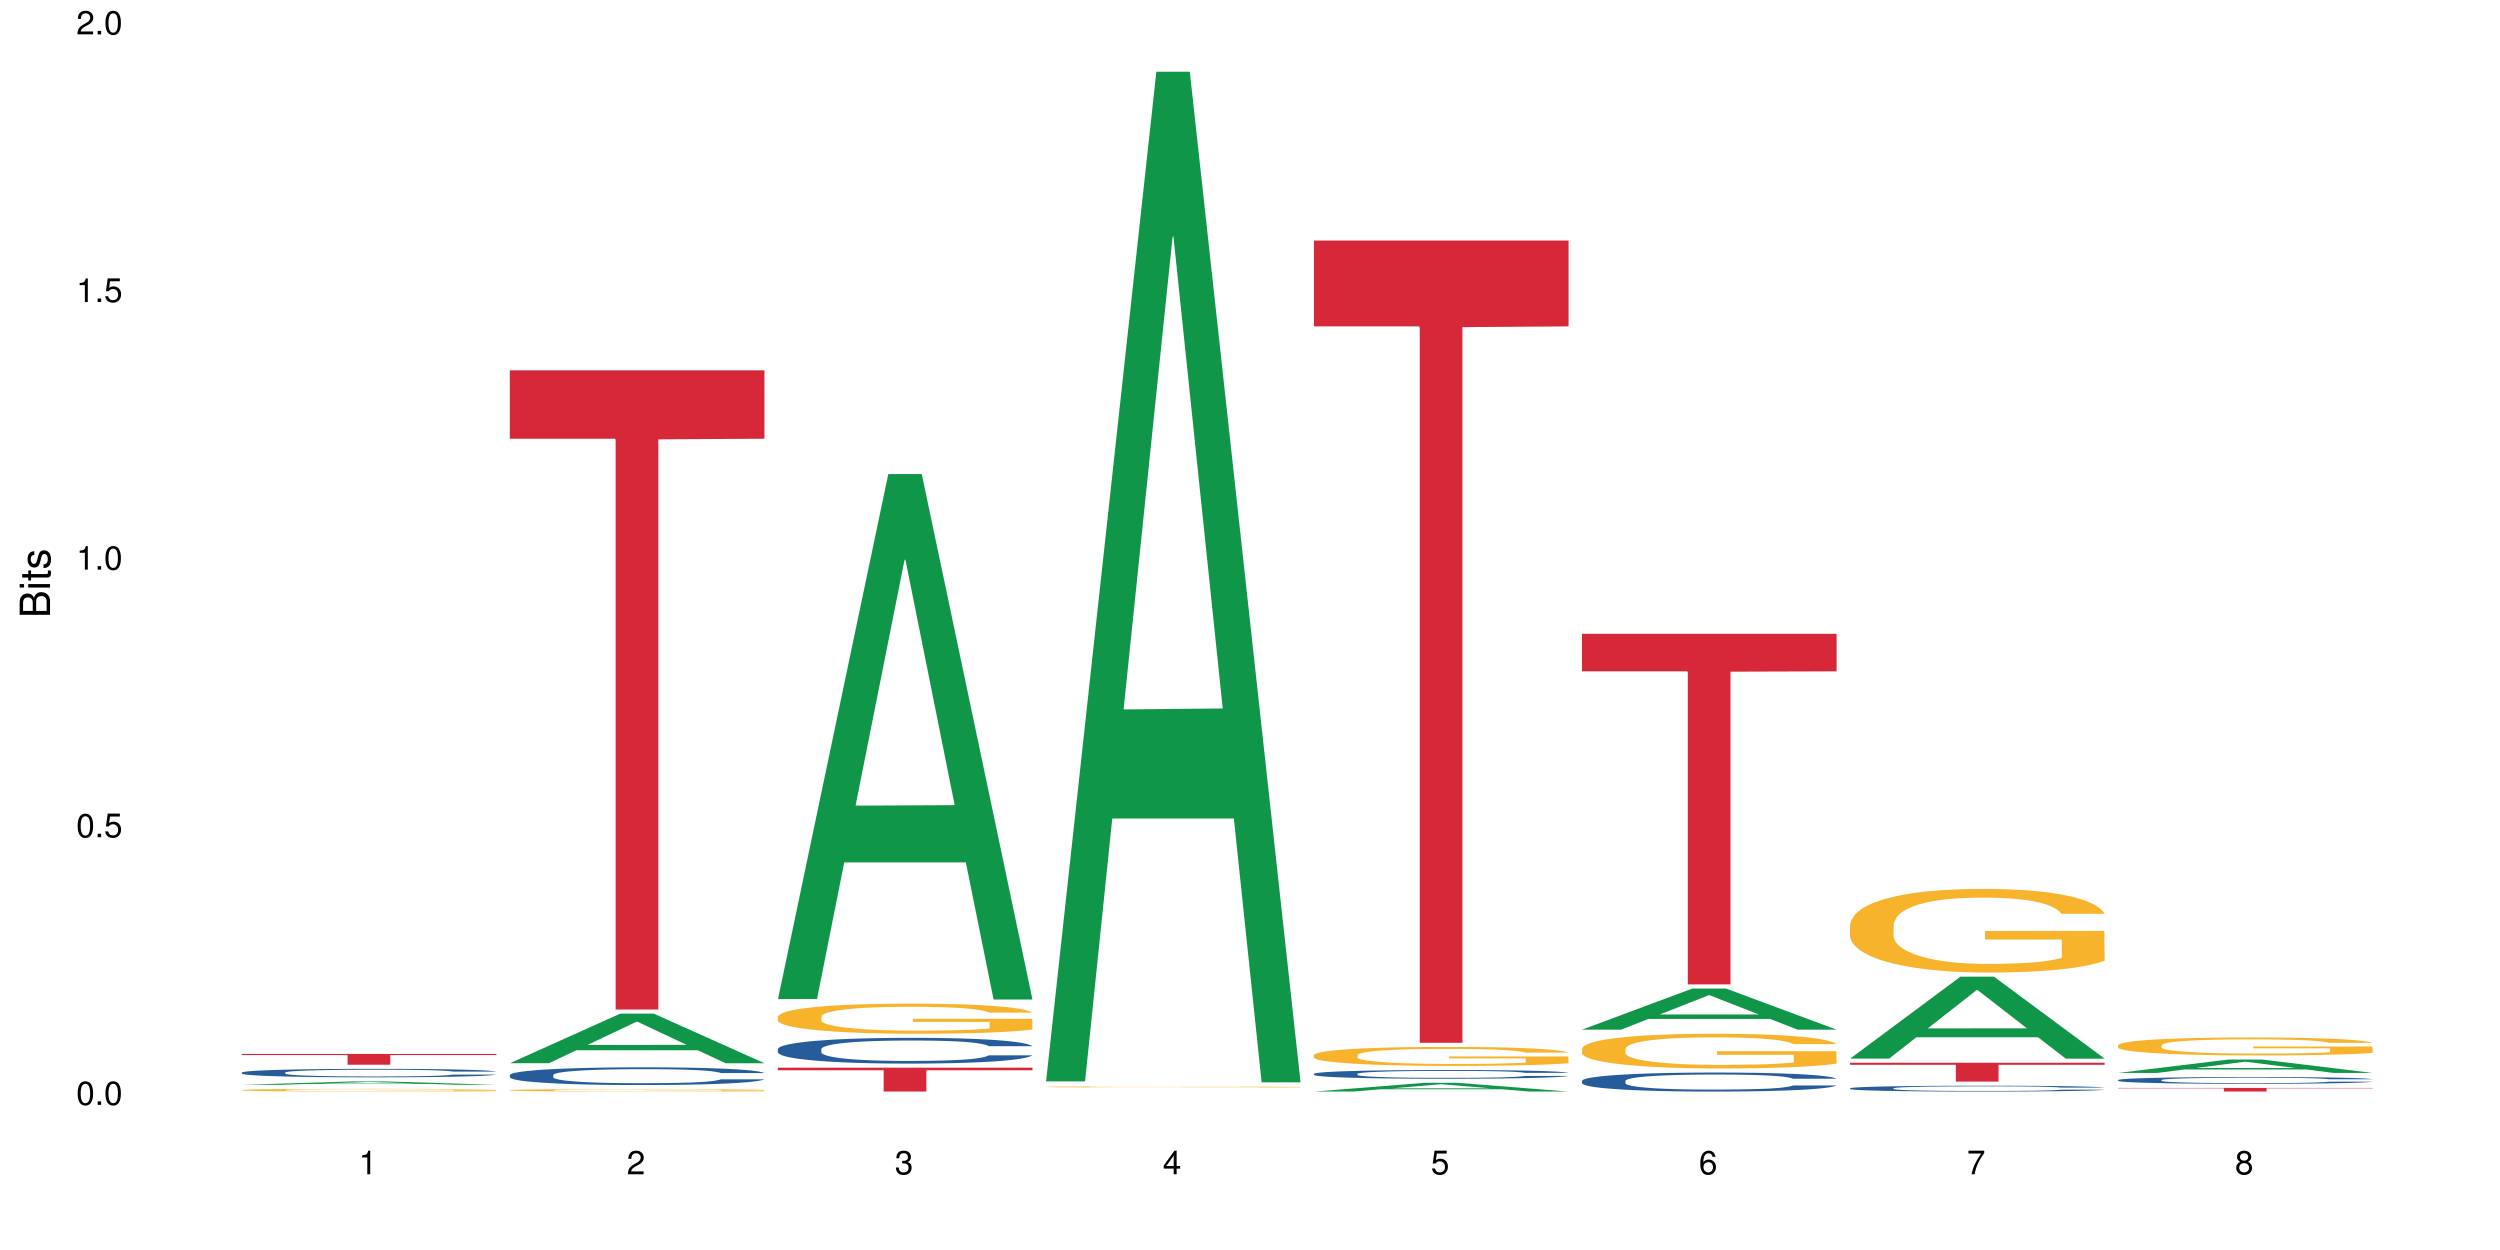 <?xml version="1.0" encoding="UTF-8"?>
<svg xmlns="http://www.w3.org/2000/svg" xmlns:xlink="http://www.w3.org/1999/xlink" width="720pt" height="360pt" viewBox="0 0 720 360" version="1.1">
<defs>
<g>
<symbol overflow="visible" id="glyph0-0">
<path style="stroke:none;" d=""/>
</symbol>
<symbol overflow="visible" id="glyph0-1">
<path style="stroke:none;" d="M 2.641 -6.797 C 2 -6.797 1.422 -6.531 1.078 -6.047 C 0.641 -5.453 0.406 -4.547 0.406 -3.297 C 0.406 -1 1.188 0.219 2.641 0.219 C 4.078 0.219 4.859 -1 4.859 -3.234 C 4.859 -4.562 4.656 -5.438 4.203 -6.047 C 3.844 -6.531 3.281 -6.797 2.641 -6.797 Z M 2.641 -6.047 C 3.547 -6.047 4 -5.125 4 -3.312 C 4 -1.375 3.562 -0.484 2.625 -0.484 C 1.734 -0.484 1.281 -1.422 1.281 -3.281 C 1.281 -5.141 1.734 -6.047 2.641 -6.047 Z M 2.641 -6.047 "/>
</symbol>
<symbol overflow="visible" id="glyph0-2">
<path style="stroke:none;" d="M 1.828 -1 L 0.828 -1 L 0.828 0 L 1.828 0 Z M 1.828 -1 "/>
</symbol>
<symbol overflow="visible" id="glyph0-3">
<path style="stroke:none;" d="M 4.562 -6.797 L 1.062 -6.797 L 0.547 -3.094 L 1.328 -3.094 C 1.719 -3.562 2.047 -3.734 2.578 -3.734 C 3.484 -3.734 4.062 -3.109 4.062 -2.094 C 4.062 -1.125 3.484 -0.531 2.578 -0.531 C 1.828 -0.531 1.375 -0.906 1.188 -1.672 L 0.328 -1.672 C 0.453 -1.109 0.547 -0.844 0.75 -0.594 C 1.125 -0.078 1.828 0.219 2.594 0.219 C 3.969 0.219 4.922 -0.781 4.922 -2.219 C 4.922 -3.562 4.031 -4.484 2.719 -4.484 C 2.25 -4.484 1.859 -4.359 1.469 -4.062 L 1.734 -5.969 L 4.562 -5.969 Z M 4.562 -6.797 "/>
</symbol>
<symbol overflow="visible" id="glyph0-4">
<path style="stroke:none;" d="M 2.484 -4.844 L 2.484 0 L 3.328 0 L 3.328 -6.797 L 2.766 -6.797 C 2.469 -5.75 2.281 -5.609 0.984 -5.453 L 0.984 -4.844 Z M 2.484 -4.844 "/>
</symbol>
<symbol overflow="visible" id="glyph0-5">
<path style="stroke:none;" d="M 4.859 -0.828 L 1.281 -0.828 C 1.359 -1.391 1.672 -1.75 2.5 -2.234 L 3.469 -2.75 C 4.406 -3.266 4.906 -3.969 4.906 -4.812 C 4.906 -5.375 4.672 -5.906 4.266 -6.266 C 3.859 -6.625 3.375 -6.797 2.719 -6.797 C 1.859 -6.797 1.219 -6.5 0.844 -5.922 C 0.609 -5.562 0.5 -5.125 0.484 -4.438 L 1.328 -4.438 C 1.359 -4.906 1.406 -5.188 1.531 -5.406 C 1.75 -5.812 2.188 -6.062 2.703 -6.062 C 3.469 -6.062 4.031 -5.516 4.031 -4.781 C 4.031 -4.25 3.719 -3.797 3.125 -3.438 L 2.234 -2.938 C 0.812 -2.141 0.406 -1.5 0.328 0 L 4.859 0 Z M 4.859 -0.828 "/>
</symbol>
<symbol overflow="visible" id="glyph0-6">
<path style="stroke:none;" d="M 2.125 -3.125 L 2.578 -3.125 C 3.516 -3.125 3.984 -2.703 3.984 -1.891 C 3.984 -1.031 3.469 -0.531 2.578 -0.531 C 1.656 -0.531 1.203 -0.984 1.156 -1.969 L 0.312 -1.969 C 0.344 -1.422 0.438 -1.078 0.609 -0.766 C 0.953 -0.109 1.625 0.219 2.547 0.219 C 3.953 0.219 4.859 -0.609 4.859 -1.906 C 4.859 -2.766 4.516 -3.25 3.703 -3.516 C 4.344 -3.766 4.656 -4.25 4.656 -4.938 C 4.656 -6.109 3.875 -6.797 2.578 -6.797 C 1.203 -6.797 0.484 -6.047 0.453 -4.609 L 1.297 -4.609 C 1.312 -5.016 1.344 -5.25 1.453 -5.453 C 1.641 -5.828 2.062 -6.062 2.594 -6.062 C 3.344 -6.062 3.797 -5.625 3.797 -4.906 C 3.797 -4.422 3.609 -4.141 3.25 -3.984 C 3.016 -3.891 2.719 -3.844 2.125 -3.844 Z M 2.125 -3.125 "/>
</symbol>
<symbol overflow="visible" id="glyph0-7">
<path style="stroke:none;" d="M 3.141 -1.625 L 3.141 0 L 3.984 0 L 3.984 -1.625 L 4.984 -1.625 L 4.984 -2.391 L 3.984 -2.391 L 3.984 -6.797 L 3.359 -6.797 L 0.266 -2.516 L 0.266 -1.625 Z M 3.141 -2.391 L 1 -2.391 L 3.141 -5.359 Z M 3.141 -2.391 "/>
</symbol>
<symbol overflow="visible" id="glyph0-8">
<path style="stroke:none;" d="M 4.781 -5.031 C 4.609 -6.141 3.891 -6.797 2.844 -6.797 C 2.094 -6.797 1.422 -6.438 1.031 -5.828 C 0.609 -5.172 0.406 -4.344 0.406 -3.094 C 0.406 -1.953 0.578 -1.234 0.984 -0.625 C 1.359 -0.078 1.953 0.219 2.703 0.219 C 3.984 0.219 4.922 -0.734 4.922 -2.078 C 4.922 -3.344 4.062 -4.234 2.844 -4.234 C 2.172 -4.234 1.641 -3.969 1.281 -3.469 C 1.281 -5.125 1.828 -6.047 2.797 -6.047 C 3.391 -6.047 3.797 -5.672 3.938 -5.031 Z M 2.734 -3.484 C 3.547 -3.484 4.062 -2.922 4.062 -2 C 4.062 -1.156 3.484 -0.531 2.703 -0.531 C 1.922 -0.531 1.328 -1.188 1.328 -2.047 C 1.328 -2.891 1.906 -3.484 2.734 -3.484 Z M 2.734 -3.484 "/>
</symbol>
<symbol overflow="visible" id="glyph0-9">
<path style="stroke:none;" d="M 4.984 -6.797 L 0.438 -6.797 L 0.438 -5.969 L 4.109 -5.969 C 2.5 -3.656 1.828 -2.234 1.328 0 L 2.219 0 C 2.594 -2.172 3.453 -4.047 4.984 -6.094 Z M 4.984 -6.797 "/>
</symbol>
<symbol overflow="visible" id="glyph0-10">
<path style="stroke:none;" d="M 3.75 -3.578 C 4.453 -4 4.688 -4.344 4.688 -4.984 C 4.688 -6.047 3.844 -6.797 2.641 -6.797 C 1.438 -6.797 0.594 -6.047 0.594 -4.984 C 0.594 -4.359 0.828 -4.016 1.516 -3.578 C 0.734 -3.203 0.359 -2.641 0.359 -1.891 C 0.359 -0.641 1.297 0.219 2.641 0.219 C 3.984 0.219 4.922 -0.641 4.922 -1.875 C 4.922 -2.641 4.531 -3.203 3.75 -3.578 Z M 2.641 -6.047 C 3.359 -6.047 3.812 -5.625 3.812 -4.969 C 3.812 -4.344 3.344 -3.922 2.641 -3.922 C 1.922 -3.922 1.453 -4.344 1.453 -4.984 C 1.453 -5.625 1.922 -6.047 2.641 -6.047 Z M 2.641 -3.203 C 3.484 -3.203 4.062 -2.672 4.062 -1.875 C 4.062 -1.062 3.484 -0.531 2.625 -0.531 C 1.797 -0.531 1.219 -1.078 1.219 -1.875 C 1.219 -2.672 1.797 -3.203 2.641 -3.203 Z M 2.641 -3.203 "/>
</symbol>
<symbol overflow="visible" id="glyph1-0">
<path style="stroke:none;" d=""/>
</symbol>
<symbol overflow="visible" id="glyph1-1">
<path style="stroke:none;" d="M 0 -0.953 L 0 -4.891 C 0 -5.719 -0.234 -6.344 -0.734 -6.797 C -1.188 -7.234 -1.812 -7.469 -2.5 -7.469 C -3.547 -7.469 -4.188 -7 -4.625 -5.875 C -4.984 -6.672 -5.641 -7.094 -6.531 -7.094 C -7.156 -7.094 -7.734 -6.859 -8.141 -6.391 C -8.562 -5.938 -8.75 -5.344 -8.75 -4.5 L -8.75 -0.953 Z M -4.984 -2.062 L -7.766 -2.062 L -7.766 -4.219 C -7.766 -4.844 -7.688 -5.203 -7.453 -5.5 C -7.219 -5.812 -6.859 -5.969 -6.375 -5.969 C -5.906 -5.969 -5.531 -5.812 -5.297 -5.5 C -5.062 -5.203 -4.984 -4.844 -4.984 -4.219 Z M -0.984 -2.062 L -4 -2.062 L -4 -4.781 C -4 -5.328 -3.859 -5.688 -3.578 -5.953 C -3.297 -6.219 -2.922 -6.359 -2.484 -6.359 C -2.062 -6.359 -1.688 -6.219 -1.406 -5.953 C -1.109 -5.688 -0.984 -5.328 -0.984 -4.781 Z M -0.984 -2.062 "/>
</symbol>
<symbol overflow="visible" id="glyph1-2">
<path style="stroke:none;" d="M -6.281 -1.797 L -6.281 -0.797 L 0 -0.797 L 0 -1.797 Z M -8.75 -1.797 L -8.75 -0.797 L -7.484 -0.797 L -7.484 -1.797 Z M -8.75 -1.797 "/>
</symbol>
<symbol overflow="visible" id="glyph1-3">
<path style="stroke:none;" d="M -6.281 -3.047 L -6.281 -2.016 L -8.016 -2.016 L -8.016 -1.016 L -6.281 -1.016 L -6.281 -0.172 L -5.469 -0.172 L -5.469 -1.016 L -0.719 -1.016 C -0.078 -1.016 0.281 -1.453 0.281 -2.234 C 0.281 -2.469 0.25 -2.719 0.188 -3.047 L -0.641 -3.047 C -0.609 -2.922 -0.594 -2.766 -0.594 -2.562 C -0.594 -2.141 -0.719 -2.016 -1.156 -2.016 L -5.469 -2.016 L -5.469 -3.047 Z M -6.281 -3.047 "/>
</symbol>
<symbol overflow="visible" id="glyph1-4">
<path style="stroke:none;" d="M -4.531 -5.25 C -5.766 -5.25 -6.469 -4.422 -6.469 -2.969 C -6.469 -1.516 -5.719 -0.562 -4.547 -0.562 C -3.562 -0.562 -3.094 -1.062 -2.734 -2.562 L -2.516 -3.484 C -2.344 -4.188 -2.094 -4.469 -1.625 -4.469 C -1.047 -4.469 -0.641 -3.875 -0.641 -3 C -0.641 -2.453 -0.797 -2 -1.062 -1.75 C -1.25 -1.594 -1.422 -1.531 -1.875 -1.469 L -1.875 -0.406 C -0.422 -0.453 0.281 -1.266 0.281 -2.922 C 0.281 -4.5 -0.5 -5.516 -1.719 -5.516 C -2.656 -5.516 -3.172 -4.984 -3.469 -3.734 L -3.703 -2.766 C -3.891 -1.953 -4.156 -1.609 -4.594 -1.609 C -5.172 -1.609 -5.547 -2.125 -5.547 -2.938 C -5.547 -3.75 -5.203 -4.172 -4.531 -4.203 Z M -4.531 -5.25 "/>
</symbol>
</g>
</defs>
<g id="surface83396">
<rect x="0" y="0" width="720" height="360" style="fill:rgb(100%,100%,100%);fill-opacity:1;stroke:none;"/>
<path style=" stroke:none;fill-rule:nonzero;fill:rgb(6.275%,58.824%,28.235%);fill-opacity:1;" d="M 69.629 312.422 L 69.707 312.422 L 101.441 311.449 L 111.078 311.449 L 142.965 312.422 L 131.762 312.422 L 123.77 312.168 L 88.746 312.168 L 80.91 312.422 L 69.629 312.422 L 92.117 312.062 L 120.559 312.062 L 106.375 311.605 L 106.219 311.605 L 106.062 311.609 L 92.039 312.062 L 92.117 312.062 Z M 69.629 312.422 "/>
<path style=" stroke:none;fill-rule:nonzero;fill:rgb(14.51%,36.078%,60%);fill-opacity:1;" d="M 69.629 308.891 L 69.719 308.887 L 69.719 308.832 L 69.988 308.75 L 70.613 308.641 L 71.238 308.566 L 72.848 308.438 L 75.086 308.309 L 77.41 308.211 L 79.109 308.152 L 80.629 308.109 L 84.117 308.027 L 86.355 307.984 L 88.77 307.945 L 91.719 307.906 L 93.867 307.887 L 98.695 307.848 L 102.273 307.832 L 105.047 307.828 L 111.039 307.828 L 114.613 307.836 L 117.207 307.848 L 120.07 307.863 L 122.484 307.887 L 126.688 307.934 L 130.445 307.996 L 132.145 308.031 L 134.828 308.102 L 136.883 308.168 L 138.316 308.227 L 139.926 308.309 L 141.355 308.41 L 142.43 308.523 L 142.965 308.621 L 130.445 308.621 L 129.82 308.531 L 129.102 308.461 L 127.762 308.371 L 126.422 308.305 L 124.543 308.238 L 122.844 308.199 L 120.516 308.156 L 118.461 308.129 L 116.312 308.109 L 114.258 308.094 L 110.32 308.082 L 105.762 308.082 L 104.062 308.086 L 100.574 308.105 L 98.695 308.121 L 96.012 308.152 L 94.133 308.18 L 91.898 308.223 L 90.379 308.262 L 88.5 308.32 L 87.16 308.371 L 85.637 308.445 L 84.742 308.5 L 83.938 308.562 L 83.223 308.637 L 82.688 308.715 L 82.328 308.797 L 82.148 308.879 L 82.148 309.223 L 82.328 309.305 L 82.777 309.398 L 83.938 309.535 L 85.637 309.652 L 87.605 309.746 L 89.484 309.812 L 90.559 309.844 L 91.988 309.879 L 94.223 309.926 L 97.445 309.969 L 99.32 309.988 L 102.184 310.004 L 105.137 310.016 L 109.07 310.016 L 112.559 310.004 L 114.883 309.992 L 117.297 309.977 L 120.605 309.938 L 122.664 309.902 L 124.453 309.859 L 125.793 309.816 L 126.688 309.781 L 128.031 309.711 L 129.102 309.637 L 129.906 309.559 L 130.445 309.484 L 142.965 309.484 L 142.43 309.57 L 141.625 309.66 L 140.82 309.723 L 139.566 309.801 L 138.137 309.871 L 136.078 309.949 L 134.379 310 L 132.145 310.055 L 130.086 310.098 L 127.852 310.137 L 124.543 310.18 L 122.395 310.203 L 120.07 310.223 L 117.297 310.242 L 113.809 310.258 L 110.055 310.266 L 106.566 310.27 L 102.809 310.266 L 100.035 310.254 L 96.371 310.234 L 91.809 310.195 L 88.5 310.152 L 85.906 310.109 L 83.672 310.066 L 81.168 310.004 L 77.945 309.906 L 75.98 309.832 L 74.637 309.77 L 73.117 309.68 L 72.043 309.602 L 70.793 309.48 L 69.898 309.32 L 69.629 309.199 Z M 69.629 308.891 "/>
<path style=" stroke:none;fill-rule:nonzero;fill:rgb(96.863%,70.196%,16.863%);fill-opacity:1;" d="M 69.629 313.93 L 69.719 313.93 L 69.719 313.918 L 70.078 313.883 L 70.973 313.84 L 72.133 313.805 L 73.387 313.777 L 74.191 313.762 L 75.531 313.742 L 76.695 313.727 L 79.645 313.695 L 83.402 313.664 L 85.461 313.652 L 87.785 313.641 L 91.094 313.625 L 92.613 313.621 L 97.266 313.609 L 102.543 313.602 L 111.039 313.602 L 114.703 313.605 L 119.711 313.613 L 122.574 313.621 L 124.809 313.625 L 127.137 313.637 L 129.996 313.648 L 132.68 313.668 L 134.828 313.684 L 136.973 313.703 L 138.762 313.727 L 140.281 313.75 L 141.625 313.781 L 142.43 313.805 L 142.965 313.832 L 130.535 313.832 L 129.82 313.805 L 129.016 313.785 L 127.672 313.762 L 126.332 313.746 L 124.988 313.734 L 122.484 313.715 L 120.34 313.703 L 117.656 313.695 L 115.062 313.688 L 112.109 313.684 L 105.582 313.684 L 101.289 313.688 L 98.785 313.691 L 96.996 313.699 L 94.492 313.707 L 92.973 313.719 L 92.078 313.723 L 89.395 313.746 L 87.605 313.766 L 86.621 313.777 L 85.371 313.797 L 84.477 313.816 L 83.492 313.848 L 82.953 313.867 L 82.238 313.914 L 82.148 314.043 L 82.418 314.066 L 82.953 314.098 L 83.672 314.121 L 84.742 314.148 L 85.816 314.168 L 87.695 314.195 L 89.305 314.215 L 90.559 314.227 L 92.973 314.246 L 93.957 314.25 L 96.281 314.266 L 98.695 314.273 L 101.648 314.281 L 103.883 314.285 L 107.461 314.289 L 112.02 314.289 L 117.387 314.285 L 120.785 314.281 L 123.109 314.273 L 124.633 314.27 L 126.508 314.262 L 127.852 314.254 L 129.102 314.246 L 130.625 314.234 L 130.625 314.066 L 108.535 314.066 L 108.535 313.988 L 142.875 313.988 L 142.965 314.262 L 141.086 314.281 L 138.762 314.301 L 136.527 314.312 L 134.199 314.324 L 130.891 314.34 L 128.207 314.348 L 124.094 314.355 L 120.34 314.363 L 116.402 314.367 L 112.914 314.371 L 105.137 314.371 L 101.199 314.363 L 98.07 314.359 L 92.344 314.344 L 88.77 314.328 L 86.441 314.316 L 81.613 314.285 L 79.469 314.266 L 78.035 314.25 L 76.605 314.234 L 75.086 314.211 L 73.652 314.188 L 72.582 314.168 L 71.598 314.141 L 70.883 314.121 L 70.164 314.086 L 69.809 314.062 L 69.629 314.039 Z M 69.629 313.93 "/>
<path style=" stroke:none;fill-rule:nonzero;fill:rgb(83.922%,15.686%,22.353%);fill-opacity:1;" d="M 69.629 303.531 L 142.965 303.531 L 142.965 303.867 L 112.402 303.867 L 112.402 306.648 L 100.105 306.648 L 100.105 303.871 L 99.926 303.867 L 69.629 303.867 Z M 69.629 303.531 "/>
<path style=" stroke:none;fill-rule:nonzero;fill:rgb(6.275%,58.824%,28.235%);fill-opacity:1;" d="M 146.824 306.203 L 146.902 306.188 L 178.637 291.922 L 188.273 291.922 L 220.16 306.215 L 208.957 306.215 L 200.965 302.484 L 165.941 302.484 L 158.109 306.203 L 146.824 306.203 L 169.312 300.941 L 197.754 300.926 L 183.57 294.258 L 183.414 294.242 L 183.258 294.281 L 169.234 300.926 L 169.312 300.941 Z M 146.824 306.203 "/>
<path style=" stroke:none;fill-rule:nonzero;fill:rgb(14.51%,36.078%,60%);fill-opacity:1;" d="M 146.824 309.609 L 146.914 309.605 L 146.914 309.496 L 147.184 309.316 L 147.809 309.094 L 148.434 308.941 L 150.043 308.664 L 152.281 308.402 L 154.605 308.195 L 156.305 308.074 L 157.824 307.98 L 161.312 307.809 L 163.551 307.723 L 165.965 307.641 L 168.914 307.562 L 171.062 307.516 L 175.891 307.441 L 179.469 307.41 L 182.242 307.395 L 188.234 307.395 L 191.812 307.414 L 194.406 307.438 L 197.266 307.473 L 199.68 307.516 L 203.883 307.617 L 207.641 307.75 L 209.34 307.824 L 212.023 307.969 L 214.078 308.105 L 215.512 308.227 L 217.121 308.402 L 218.551 308.609 L 219.625 308.848 L 220.16 309.047 L 207.641 309.047 L 207.016 308.863 L 206.301 308.719 L 204.957 308.527 L 203.617 308.391 L 201.738 308.258 L 200.039 308.168 L 197.715 308.078 L 195.656 308.023 L 193.512 307.98 L 191.453 307.953 L 187.52 307.926 L 182.957 307.926 L 181.258 307.934 L 177.77 307.973 L 175.891 308.004 L 173.207 308.07 L 171.332 308.129 L 169.094 308.223 L 167.574 308.305 L 165.695 308.426 L 164.355 308.531 L 162.836 308.684 L 161.941 308.801 L 161.137 308.93 L 160.418 309.086 L 159.883 309.246 L 159.523 309.422 L 159.348 309.59 L 159.348 310.309 L 159.523 310.477 L 159.973 310.672 L 161.137 310.957 L 162.836 311.203 L 164.801 311.398 L 166.68 311.539 L 167.754 311.605 L 169.184 311.68 L 171.418 311.773 L 174.641 311.863 L 176.516 311.902 L 179.379 311.938 L 182.332 311.957 L 186.266 311.957 L 189.754 311.938 L 192.078 311.914 L 194.492 311.879 L 197.805 311.801 L 199.859 311.727 L 201.648 311.637 L 202.988 311.547 L 203.883 311.473 L 205.227 311.328 L 206.301 311.172 L 207.105 311.008 L 207.641 310.852 L 220.16 310.852 L 219.625 311.035 L 218.82 311.219 L 218.016 311.352 L 216.762 311.516 L 215.332 311.66 L 213.273 311.824 L 211.574 311.93 L 209.34 312.047 L 207.281 312.137 L 205.047 312.215 L 201.738 312.309 L 199.59 312.355 L 197.266 312.395 L 194.492 312.434 L 191.004 312.465 L 187.25 312.484 L 183.762 312.488 L 180.004 312.48 L 177.234 312.461 L 173.566 312.418 L 169.004 312.336 L 165.695 312.246 L 163.102 312.156 L 160.867 312.066 L 158.363 311.938 L 155.145 311.734 L 153.176 311.574 L 151.832 311.445 L 150.312 311.266 L 149.238 311.102 L 147.988 310.84 L 147.094 310.512 L 146.824 310.254 Z M 146.824 309.609 "/>
<path style=" stroke:none;fill-rule:nonzero;fill:rgb(96.863%,70.196%,16.863%);fill-opacity:1;" d="M 146.824 313.969 L 146.914 313.969 L 146.914 313.957 L 147.273 313.926 L 148.168 313.887 L 149.328 313.855 L 150.582 313.828 L 151.387 313.816 L 152.727 313.797 L 153.891 313.781 L 156.844 313.754 L 160.598 313.727 L 162.656 313.715 L 164.98 313.703 L 168.289 313.691 L 169.809 313.688 L 174.461 313.676 L 179.738 313.672 L 185.551 313.668 L 188.234 313.668 L 191.898 313.672 L 196.91 313.68 L 199.77 313.684 L 202.008 313.691 L 204.332 313.699 L 207.195 313.711 L 209.875 313.727 L 212.023 313.742 L 214.168 313.762 L 215.957 313.781 L 217.477 313.805 L 218.82 313.832 L 219.625 313.855 L 220.16 313.879 L 207.73 313.879 L 207.016 313.855 L 206.211 313.836 L 204.867 313.816 L 203.527 313.801 L 202.184 313.789 L 199.68 313.773 L 197.535 313.762 L 194.852 313.754 L 192.258 313.746 L 189.305 313.742 L 182.777 313.742 L 178.484 313.746 L 175.98 313.75 L 174.191 313.758 L 171.688 313.766 L 170.168 313.773 L 169.273 313.777 L 164.801 313.816 L 163.816 313.828 L 162.566 313.848 L 161.672 313.867 L 160.688 313.891 L 160.152 313.91 L 159.434 313.953 L 159.348 314.07 L 159.613 314.094 L 160.152 314.121 L 160.867 314.145 L 161.941 314.168 L 163.012 314.188 L 164.891 314.211 L 166.5 314.227 L 167.754 314.238 L 170.168 314.258 L 171.152 314.262 L 173.477 314.273 L 175.891 314.281 L 178.844 314.289 L 181.078 314.293 L 184.656 314.297 L 189.219 314.297 L 194.582 314.293 L 197.98 314.289 L 200.309 314.285 L 201.828 314.277 L 203.707 314.273 L 205.047 314.266 L 206.301 314.258 L 207.82 314.246 L 207.82 314.094 L 185.73 314.094 L 185.73 314.023 L 220.07 314.02 L 220.16 314.273 L 218.285 314.289 L 215.957 314.305 L 213.723 314.32 L 211.398 314.328 L 208.086 314.34 L 205.406 314.348 L 201.289 314.359 L 197.535 314.363 L 193.598 314.367 L 190.113 314.371 L 182.332 314.371 L 178.395 314.367 L 175.266 314.359 L 172.402 314.355 L 169.543 314.344 L 165.965 314.332 L 163.641 314.32 L 161.223 314.309 L 158.809 314.293 L 156.664 314.273 L 155.23 314.262 L 153.801 314.246 L 152.281 314.227 L 150.852 314.203 L 149.777 314.184 L 148.793 314.164 L 148.078 314.141 L 147.363 314.113 L 147.004 314.09 L 146.824 314.07 Z M 146.824 313.969 "/>
<path style=" stroke:none;fill-rule:nonzero;fill:rgb(83.922%,15.686%,22.353%);fill-opacity:1;" d="M 146.824 106.648 L 220.16 106.648 L 220.16 126.355 L 189.598 126.527 L 189.598 290.742 L 177.301 290.742 L 177.301 126.699 L 177.121 126.355 L 146.824 126.355 Z M 146.824 106.648 "/>
<path style=" stroke:none;fill-rule:nonzero;fill:rgb(6.275%,58.824%,28.235%);fill-opacity:1;" d="M 224.02 287.734 L 224.098 287.59 L 255.832 136.523 L 265.469 136.523 L 297.355 287.875 L 286.152 287.875 L 278.16 248.367 L 243.141 248.367 L 235.305 287.734 L 224.02 287.734 L 246.508 232.023 L 274.949 231.883 L 260.77 161.254 L 260.609 161.109 L 260.453 161.535 L 246.43 231.883 L 246.508 232.023 Z M 224.02 287.734 "/>
<path style=" stroke:none;fill-rule:nonzero;fill:rgb(14.51%,36.078%,60%);fill-opacity:1;" d="M 224.02 302.125 L 224.109 302.121 L 224.109 301.957 L 224.379 301.699 L 225.004 301.375 L 225.633 301.152 L 227.242 300.75 L 229.477 300.363 L 231.801 300.066 L 233.5 299.891 L 235.023 299.754 L 238.508 299.504 L 240.746 299.375 L 243.16 299.262 L 246.113 299.145 L 248.258 299.078 L 253.086 298.969 L 256.664 298.922 L 259.438 298.902 L 265.43 298.902 L 269.008 298.93 L 271.602 298.961 L 274.461 299.016 L 276.875 299.078 L 281.082 299.227 L 284.836 299.414 L 286.535 299.523 L 289.219 299.734 L 291.277 299.938 L 292.707 300.113 L 294.316 300.363 L 295.746 300.668 L 296.82 301.016 L 297.355 301.305 L 284.836 301.305 L 284.211 301.035 L 283.496 300.824 L 282.152 300.547 L 280.812 300.352 L 278.934 300.156 L 277.234 300.027 L 274.91 299.898 L 272.852 299.816 L 270.707 299.754 L 268.648 299.715 L 264.715 299.672 L 260.152 299.672 L 258.453 299.688 L 254.965 299.742 L 253.086 299.789 L 250.406 299.883 L 248.527 299.973 L 246.289 300.105 L 244.77 300.223 L 242.891 300.398 L 241.551 300.555 L 240.031 300.777 L 239.137 300.949 L 238.332 301.137 L 237.613 301.359 L 237.078 301.598 L 236.723 301.848 L 236.543 302.094 L 236.543 303.145 L 236.723 303.387 L 237.168 303.672 L 238.332 304.086 L 240.031 304.445 L 241.996 304.73 L 243.875 304.934 L 244.949 305.027 L 246.379 305.137 L 248.617 305.27 L 251.836 305.406 L 253.715 305.461 L 256.574 305.516 L 259.527 305.543 L 263.461 305.543 L 266.949 305.516 L 269.273 305.48 L 271.691 305.426 L 275 305.312 L 277.055 305.203 L 278.844 305.074 L 280.188 304.945 L 281.082 304.836 L 282.422 304.629 L 283.496 304.398 L 284.301 304.16 L 284.836 303.93 L 297.355 303.93 L 296.82 304.199 L 296.016 304.465 L 295.211 304.66 L 293.957 304.898 L 292.527 305.109 L 290.473 305.344 L 288.773 305.5 L 286.535 305.672 L 284.48 305.801 L 282.242 305.914 L 278.934 306.051 L 276.789 306.117 L 274.461 306.18 L 271.691 306.234 L 268.203 306.281 L 264.445 306.309 L 260.957 306.316 L 257.203 306.301 L 254.43 306.273 L 250.762 306.211 L 246.199 306.09 L 242.891 305.961 L 240.297 305.832 L 238.062 305.699 L 235.559 305.516 L 232.34 305.215 L 230.371 304.984 L 229.031 304.797 L 227.508 304.531 L 226.438 304.297 L 225.184 303.914 L 224.289 303.434 L 224.02 303.062 Z M 224.02 302.125 "/>
<path style=" stroke:none;fill-rule:nonzero;fill:rgb(96.863%,70.196%,16.863%);fill-opacity:1;" d="M 224.02 292.766 L 224.109 292.758 L 224.109 292.602 L 224.469 292.242 L 225.363 291.754 L 226.523 291.352 L 227.777 291.031 L 228.582 290.867 L 229.926 290.629 L 231.086 290.457 L 234.039 290.098 L 237.793 289.766 L 239.852 289.625 L 242.176 289.488 L 245.484 289.34 L 247.004 289.285 L 251.656 289.156 L 256.934 289.078 L 262.746 289.055 L 265.43 289.062 L 269.098 289.094 L 274.105 289.18 L 276.965 289.262 L 279.203 289.34 L 281.527 289.441 L 284.391 289.602 L 287.074 289.789 L 289.219 289.98 L 291.367 290.219 L 293.152 290.473 L 294.676 290.75 L 296.016 291.082 L 296.82 291.359 L 297.355 291.633 L 284.926 291.633 L 284.211 291.359 L 283.406 291.145 L 282.062 290.883 L 280.723 290.691 L 279.383 290.543 L 276.875 290.336 L 274.73 290.211 L 272.047 290.098 L 269.453 290.027 L 266.504 289.98 L 264.715 289.965 L 259.973 289.965 L 255.68 290.02 L 253.176 290.082 L 251.387 290.148 L 248.883 290.266 L 247.363 290.359 L 246.469 290.422 L 243.785 290.668 L 241.996 290.891 L 241.016 291.043 L 239.762 291.277 L 238.867 291.492 L 237.883 291.809 L 237.348 292.047 L 236.633 292.586 L 236.543 294.008 L 236.809 294.309 L 237.348 294.633 L 238.062 294.918 L 239.137 295.219 L 240.207 295.449 L 242.086 295.758 L 243.695 295.965 L 244.949 296.098 L 247.363 296.312 L 248.348 296.383 L 250.672 296.527 L 253.086 296.637 L 256.039 296.73 L 258.273 296.781 L 261.852 296.82 L 266.414 296.82 L 271.777 296.77 L 275.176 296.707 L 277.504 296.645 L 279.023 296.59 L 280.902 296.504 L 282.242 296.422 L 283.496 296.336 L 285.016 296.203 L 285.016 294.309 L 262.926 294.301 L 262.926 293.414 L 297.27 293.406 L 297.355 296.504 L 295.48 296.715 L 293.152 296.922 L 290.918 297.082 L 288.594 297.215 L 285.285 297.363 L 282.602 297.461 L 278.488 297.57 L 274.73 297.641 L 270.797 297.691 L 267.309 297.715 L 263.195 297.723 L 259.527 297.707 L 255.59 297.656 L 252.461 297.594 L 249.598 297.516 L 246.738 297.414 L 243.16 297.246 L 240.836 297.113 L 238.422 296.945 L 236.004 296.746 L 233.859 296.535 L 232.43 296.367 L 230.996 296.18 L 229.477 295.941 L 228.047 295.672 L 226.973 295.426 L 225.988 295.148 L 225.273 294.887 L 224.559 294.531 L 224.199 294.246 L 224.02 294 Z M 224.02 292.766 "/>
<path style=" stroke:none;fill-rule:nonzero;fill:rgb(83.922%,15.686%,22.353%);fill-opacity:1;" d="M 224.02 307.492 L 297.355 307.492 L 297.355 308.23 L 266.793 308.238 L 266.793 314.371 L 254.496 314.371 L 254.496 308.242 L 254.316 308.23 L 224.02 308.23 Z M 224.02 307.492 "/>
<path style=" stroke:none;fill-rule:nonzero;fill:rgb(6.275%,58.824%,28.235%);fill-opacity:1;" d="M 301.219 311.445 L 301.297 311.172 L 333.027 20.664 L 342.664 20.664 L 374.555 311.715 L 363.348 311.715 L 355.355 235.742 L 320.336 235.742 L 312.5 311.445 L 301.219 311.445 L 323.703 204.312 L 352.145 204.039 L 337.965 68.215 L 337.809 67.941 L 337.648 68.762 L 323.625 204.039 L 323.703 204.312 Z M 301.219 311.445 "/>
<path style=" stroke:none;fill-rule:nonzero;fill:rgb(96.863%,70.196%,16.863%);fill-opacity:1;" d="M 301.219 313.023 L 301.305 313.023 L 301.305 313.016 L 301.664 313.004 L 302.559 312.988 L 303.723 312.973 L 304.973 312.965 L 305.777 312.957 L 307.121 312.949 L 308.281 312.945 L 311.234 312.934 L 314.988 312.922 L 317.047 312.914 L 319.371 312.91 L 322.68 312.906 L 324.203 312.902 L 328.852 312.898 L 334.129 312.898 L 339.941 312.895 L 342.625 312.898 L 346.293 312.898 L 351.301 312.902 L 354.164 312.902 L 356.398 312.906 L 358.723 312.91 L 361.586 312.914 L 364.27 312.922 L 366.414 312.926 L 368.562 312.938 L 370.352 312.945 L 371.871 312.953 L 373.211 312.965 L 374.016 312.973 L 374.555 312.984 L 362.121 312.984 L 361.406 312.973 L 360.602 312.969 L 359.262 312.957 L 357.918 312.953 L 356.578 312.945 L 354.074 312.941 L 351.926 312.934 L 349.242 312.934 L 346.648 312.93 L 343.699 312.926 L 337.168 312.926 L 332.875 312.93 L 330.371 312.93 L 328.586 312.934 L 326.078 312.938 L 324.559 312.941 L 323.664 312.941 L 320.98 312.949 L 319.195 312.957 L 318.211 312.965 L 316.957 312.973 L 316.062 312.98 L 315.078 312.988 L 314.543 312.996 L 313.828 313.016 L 313.738 313.066 L 314.008 313.074 L 314.543 313.086 L 315.258 313.098 L 317.406 313.113 L 319.281 313.125 L 320.895 313.133 L 322.145 313.137 L 324.559 313.145 L 325.543 313.145 L 327.867 313.152 L 330.285 313.152 L 333.234 313.156 L 335.469 313.16 L 348.977 313.16 L 352.375 313.156 L 354.699 313.156 L 356.219 313.152 L 358.098 313.148 L 359.438 313.148 L 360.691 313.145 L 362.211 313.141 L 362.211 313.074 L 340.121 313.074 L 340.121 313.043 L 374.465 313.043 L 374.555 313.148 L 372.676 313.156 L 370.352 313.164 L 368.113 313.168 L 365.789 313.176 L 362.48 313.18 L 359.797 313.184 L 355.684 313.188 L 351.926 313.188 L 347.992 313.191 L 336.723 313.191 L 332.789 313.188 L 329.656 313.188 L 326.797 313.184 L 323.934 313.18 L 320.355 313.176 L 318.031 313.172 L 313.203 313.156 L 311.055 313.152 L 309.625 313.145 L 308.191 313.137 L 306.672 313.129 L 305.242 313.121 L 304.168 313.113 L 303.184 313.105 L 301.754 313.082 L 301.395 313.074 L 301.219 313.066 Z M 301.219 313.023 "/>
<path style=" stroke:none;fill-rule:nonzero;fill:rgb(6.275%,58.824%,28.235%);fill-opacity:1;" d="M 378.414 314.367 L 378.492 314.367 L 410.223 311.855 L 419.859 311.855 L 451.75 314.371 L 440.547 314.371 L 432.555 313.715 L 397.531 313.715 L 389.695 314.367 L 378.414 314.367 L 400.898 313.441 L 429.34 313.441 L 415.16 312.266 L 415.004 312.266 L 414.848 312.273 L 400.82 313.441 L 400.898 313.441 Z M 378.414 314.367 "/>
<path style=" stroke:none;fill-rule:nonzero;fill:rgb(14.51%,36.078%,60%);fill-opacity:1;" d="M 378.414 309.254 L 378.504 309.254 L 378.504 309.199 L 378.77 309.109 L 379.398 309 L 380.023 308.926 L 381.633 308.789 L 383.867 308.656 L 386.195 308.559 L 387.895 308.496 L 389.414 308.453 L 392.902 308.367 L 395.137 308.324 L 397.551 308.285 L 400.504 308.246 L 402.648 308.223 L 407.48 308.184 L 411.055 308.168 L 413.828 308.16 L 419.82 308.16 L 423.398 308.172 L 425.992 308.184 L 428.855 308.199 L 431.27 308.223 L 435.473 308.273 L 439.227 308.336 L 440.926 308.375 L 443.609 308.445 L 445.668 308.512 L 447.098 308.574 L 448.707 308.656 L 450.141 308.762 L 451.211 308.879 L 451.75 308.977 L 439.227 308.977 L 438.602 308.887 L 437.887 308.816 L 436.547 308.719 L 435.203 308.652 L 433.324 308.586 L 431.625 308.543 L 429.301 308.5 L 427.246 308.473 L 425.098 308.453 L 423.039 308.438 L 419.105 308.422 L 414.543 308.422 L 412.844 308.43 L 409.355 308.445 L 407.48 308.461 L 404.797 308.496 L 402.918 308.523 L 400.684 308.57 L 399.16 308.609 L 397.285 308.668 L 395.941 308.723 L 394.422 308.797 L 393.527 308.855 L 392.723 308.922 L 392.008 308.996 L 391.469 309.078 L 391.113 309.16 L 390.934 309.246 L 390.934 309.602 L 391.113 309.684 L 391.559 309.781 L 392.723 309.922 L 394.422 310.043 L 396.391 310.137 L 398.266 310.207 L 399.34 310.238 L 400.773 310.277 L 403.008 310.324 L 406.227 310.367 L 408.105 310.387 L 410.969 310.406 L 413.918 310.414 L 417.855 310.414 L 421.34 310.406 L 423.668 310.395 L 426.082 310.375 L 429.391 310.336 L 431.449 310.301 L 433.234 310.254 L 434.578 310.211 L 435.473 310.176 L 436.812 310.105 L 437.887 310.027 L 438.691 309.945 L 439.227 309.867 L 451.75 309.867 L 451.211 309.961 L 450.406 310.051 L 449.602 310.117 L 448.352 310.195 L 446.918 310.266 L 444.863 310.348 L 443.164 310.402 L 440.926 310.457 L 438.871 310.5 L 436.637 310.539 L 433.324 310.586 L 431.18 310.609 L 428.855 310.629 L 426.082 310.648 L 422.594 310.664 L 418.836 310.676 L 415.348 310.676 L 411.594 310.672 L 408.82 310.664 L 405.152 310.641 L 400.594 310.602 L 397.285 310.559 L 394.691 310.512 L 392.453 310.469 L 389.949 310.406 L 386.73 310.305 L 384.762 310.227 L 383.422 310.16 L 381.902 310.07 L 380.828 309.992 L 379.574 309.863 L 378.68 309.699 L 378.414 309.574 Z M 378.414 309.254 "/>
<path style=" stroke:none;fill-rule:nonzero;fill:rgb(96.863%,70.196%,16.863%);fill-opacity:1;" d="M 378.414 303.855 L 378.504 303.852 L 378.504 303.75 L 378.859 303.523 L 379.754 303.215 L 380.918 302.961 L 382.168 302.762 L 382.973 302.656 L 384.316 302.508 L 385.477 302.395 L 388.43 302.172 L 392.188 301.961 L 394.242 301.871 L 396.566 301.785 L 399.879 301.691 L 401.398 301.656 L 406.047 301.578 L 411.324 301.527 L 417.137 301.512 L 419.82 301.516 L 423.488 301.535 L 428.496 301.594 L 431.359 301.641 L 433.594 301.691 L 435.918 301.758 L 438.781 301.855 L 441.465 301.977 L 443.609 302.098 L 445.758 302.246 L 447.547 302.406 L 449.066 302.582 L 450.406 302.789 L 451.211 302.965 L 451.75 303.141 L 439.316 303.141 L 438.602 302.965 L 437.797 302.832 L 436.457 302.664 L 435.113 302.547 L 433.773 302.449 L 431.27 302.32 L 429.121 302.242 L 426.438 302.172 L 423.848 302.125 L 420.895 302.098 L 419.105 302.086 L 414.367 302.086 L 410.074 302.121 L 407.57 302.16 L 405.781 302.203 L 403.277 302.277 L 401.754 302.336 L 400.859 302.375 L 398.18 302.531 L 396.391 302.672 L 395.406 302.766 L 394.152 302.914 L 393.258 303.051 L 392.277 303.25 L 391.738 303.398 L 391.023 303.738 L 390.934 304.641 L 391.203 304.828 L 391.738 305.035 L 392.453 305.215 L 393.527 305.402 L 394.602 305.547 L 396.48 305.742 L 398.09 305.875 L 399.34 305.957 L 401.754 306.094 L 402.738 306.137 L 405.066 306.227 L 407.48 306.297 L 410.43 306.359 L 412.668 306.387 L 416.242 306.414 L 420.805 306.414 L 426.172 306.383 L 429.57 306.344 L 431.895 306.301 L 433.414 306.27 L 435.293 306.211 L 436.637 306.164 L 437.887 306.109 L 439.406 306.023 L 439.406 304.828 L 417.316 304.824 L 417.316 304.266 L 451.66 304.258 L 451.75 306.211 L 449.871 306.348 L 447.547 306.477 L 445.309 306.578 L 442.984 306.664 L 439.676 306.758 L 436.992 306.816 L 432.879 306.887 L 429.121 306.934 L 425.188 306.961 L 421.699 306.977 L 417.586 306.98 L 413.918 306.973 L 409.984 306.941 L 406.852 306.902 L 403.992 306.852 L 401.129 306.789 L 397.551 306.684 L 395.227 306.598 L 392.812 306.492 L 390.398 306.367 L 388.25 306.234 L 386.82 306.129 L 385.391 306.008 L 383.867 305.859 L 382.438 305.688 L 381.363 305.535 L 380.379 305.359 L 379.664 305.195 L 378.949 304.969 L 378.594 304.789 L 378.414 304.633 Z M 378.414 303.855 "/>
<path style=" stroke:none;fill-rule:nonzero;fill:rgb(83.922%,15.686%,22.353%);fill-opacity:1;" d="M 378.414 69.266 L 451.75 69.266 L 451.75 94 L 421.184 94.215 L 421.184 300.332 L 408.887 300.332 L 408.887 94.434 L 408.711 94 L 378.414 94 Z M 378.414 69.266 "/>
<path style=" stroke:none;fill-rule:nonzero;fill:rgb(6.275%,58.824%,28.235%);fill-opacity:1;" d="M 455.609 296.535 L 455.688 296.523 L 487.418 284.691 L 497.055 284.691 L 528.945 296.547 L 517.742 296.547 L 509.75 293.453 L 474.727 293.453 L 466.891 296.535 L 455.609 296.535 L 478.094 292.172 L 506.535 292.16 L 492.355 286.629 L 492.199 286.617 L 492.043 286.652 L 478.016 292.16 L 478.094 292.172 Z M 455.609 296.535 "/>
<path style=" stroke:none;fill-rule:nonzero;fill:rgb(14.51%,36.078%,60%);fill-opacity:1;" d="M 455.609 311.281 L 455.699 311.273 L 455.699 311.156 L 455.965 310.965 L 456.594 310.727 L 457.219 310.559 L 458.828 310.266 L 461.066 309.98 L 463.391 309.762 L 465.09 309.629 L 466.609 309.531 L 470.098 309.344 L 472.332 309.25 L 474.746 309.164 L 477.699 309.078 L 479.848 309.031 L 484.676 308.949 L 488.254 308.914 L 491.023 308.898 L 497.016 308.898 L 500.594 308.918 L 503.188 308.945 L 506.051 308.984 L 508.465 309.031 L 512.668 309.141 L 516.426 309.281 L 518.125 309.359 L 520.805 309.516 L 522.863 309.664 L 524.293 309.793 L 525.906 309.98 L 527.336 310.203 L 528.41 310.461 L 528.945 310.676 L 516.426 310.676 L 515.797 310.477 L 515.082 310.32 L 513.742 310.113 L 512.398 309.969 L 510.523 309.824 L 508.824 309.73 L 506.496 309.637 L 504.441 309.574 L 502.293 309.531 L 500.238 309.5 L 496.301 309.469 L 491.742 309.469 L 490.043 309.48 L 486.555 309.52 L 484.676 309.555 L 481.992 309.625 L 480.113 309.691 L 477.879 309.789 L 476.359 309.875 L 474.48 310.004 L 473.137 310.121 L 471.617 310.285 L 470.723 310.41 L 469.918 310.551 L 469.203 310.715 L 468.668 310.891 L 468.309 311.074 L 468.129 311.254 L 468.129 312.031 L 468.309 312.211 L 468.758 312.422 L 469.918 312.727 L 471.617 312.992 L 473.586 313.199 L 475.465 313.352 L 476.535 313.422 L 477.969 313.5 L 480.203 313.602 L 483.422 313.699 L 485.301 313.742 L 488.164 313.781 L 491.113 313.801 L 495.051 313.801 L 498.539 313.781 L 500.863 313.754 L 503.277 313.715 L 506.586 313.629 L 508.645 313.551 L 510.434 313.457 L 511.773 313.359 L 512.668 313.281 L 514.008 313.125 L 515.082 312.957 L 515.887 312.781 L 516.426 312.609 L 528.945 312.609 L 528.41 312.809 L 527.605 313.004 L 526.797 313.152 L 525.547 313.324 L 524.117 313.48 L 522.059 313.656 L 520.359 313.77 L 518.125 313.895 L 516.066 313.992 L 513.832 314.074 L 510.523 314.176 L 508.375 314.227 L 506.051 314.27 L 503.277 314.312 L 499.789 314.344 L 496.035 314.367 L 492.547 314.371 L 488.789 314.359 L 486.016 314.34 L 482.352 314.297 L 477.789 314.207 L 474.48 314.109 L 471.887 314.016 L 469.648 313.914 L 467.145 313.781 L 463.926 313.559 L 461.957 313.391 L 460.617 313.25 L 459.098 313.055 L 458.023 312.879 L 456.773 312.602 L 455.879 312.246 L 455.609 311.969 Z M 455.609 311.281 "/>
<path style=" stroke:none;fill-rule:nonzero;fill:rgb(96.863%,70.196%,16.863%);fill-opacity:1;" d="M 455.609 302.008 L 455.699 302 L 455.699 301.816 L 456.055 301.406 L 456.949 300.84 L 458.113 300.375 L 459.367 300.008 L 460.172 299.816 L 461.512 299.543 L 462.676 299.344 L 465.625 298.934 L 469.383 298.547 L 471.438 298.383 L 473.766 298.23 L 477.074 298.055 L 478.594 297.992 L 483.246 297.844 L 488.52 297.754 L 494.336 297.727 L 497.016 297.734 L 500.684 297.773 L 505.691 297.871 L 508.555 297.965 L 510.789 298.055 L 513.117 298.176 L 515.977 298.355 L 518.66 298.574 L 520.805 298.793 L 522.953 299.07 L 524.742 299.359 L 526.262 299.68 L 527.605 300.062 L 528.41 300.383 L 528.945 300.703 L 516.516 300.703 L 515.797 300.383 L 514.992 300.137 L 513.652 299.836 L 512.309 299.617 L 510.969 299.441 L 508.465 299.207 L 506.316 299.059 L 503.637 298.934 L 501.043 298.848 L 498.09 298.793 L 496.301 298.777 L 491.562 298.777 L 487.27 298.84 L 484.766 298.914 L 482.977 298.988 L 480.473 299.125 L 478.953 299.234 L 478.059 299.305 L 475.375 299.59 L 473.586 299.844 L 472.602 300.02 L 471.348 300.293 L 470.457 300.539 L 469.473 300.902 L 468.934 301.176 L 468.219 301.797 L 468.129 303.441 L 468.398 303.785 L 468.934 304.16 L 469.648 304.488 L 470.723 304.836 L 471.797 305.102 L 473.676 305.457 L 475.285 305.695 L 476.535 305.848 L 478.953 306.098 L 479.934 306.18 L 482.262 306.344 L 484.676 306.469 L 487.625 306.578 L 489.863 306.633 L 493.441 306.68 L 498 306.68 L 503.367 306.625 L 506.766 306.551 L 509.09 306.48 L 510.609 306.414 L 512.488 306.316 L 513.832 306.223 L 515.082 306.125 L 516.602 305.969 L 516.602 303.785 L 494.512 303.777 L 494.512 302.754 L 528.855 302.746 L 528.945 306.316 L 527.066 306.562 L 524.742 306.797 L 522.508 306.98 L 520.18 307.137 L 516.871 307.309 L 514.188 307.418 L 510.074 307.547 L 506.316 307.629 L 502.383 307.684 L 498.895 307.711 L 494.781 307.719 L 491.113 307.703 L 487.18 307.648 L 484.051 307.574 L 481.188 307.484 L 478.324 307.363 L 474.746 307.172 L 472.422 307.016 L 470.008 306.824 L 467.594 306.598 L 465.445 306.352 L 464.016 306.16 L 462.586 305.941 L 461.066 305.668 L 459.633 305.355 L 458.559 305.074 L 457.578 304.754 L 456.859 304.453 L 456.145 304.043 L 455.789 303.715 L 455.609 303.43 Z M 455.609 302.008 "/>
<path style=" stroke:none;fill-rule:nonzero;fill:rgb(83.922%,15.686%,22.353%);fill-opacity:1;" d="M 455.609 182.543 L 528.945 182.543 L 528.945 193.348 L 498.383 193.445 L 498.383 283.512 L 486.086 283.512 L 486.086 193.539 L 485.906 193.348 L 455.609 193.348 Z M 455.609 182.543 "/>
<path style=" stroke:none;fill-rule:nonzero;fill:rgb(6.275%,58.824%,28.235%);fill-opacity:1;" d="M 532.805 304.871 L 532.883 304.848 L 564.617 281.277 L 574.254 281.277 L 606.141 304.895 L 594.938 304.895 L 586.945 298.73 L 551.922 298.73 L 544.086 304.871 L 532.805 304.871 L 555.293 296.18 L 583.734 296.156 L 569.551 285.137 L 569.395 285.113 L 569.238 285.18 L 555.215 296.156 L 555.293 296.18 Z M 532.805 304.871 "/>
<path style=" stroke:none;fill-rule:nonzero;fill:rgb(14.51%,36.078%,60%);fill-opacity:1;" d="M 532.805 313.422 L 532.895 313.418 L 532.895 313.383 L 533.164 313.324 L 533.789 313.25 L 534.414 313.199 L 536.023 313.109 L 538.262 313.02 L 540.586 312.953 L 542.285 312.914 L 543.805 312.883 L 547.293 312.824 L 549.527 312.797 L 551.945 312.77 L 554.895 312.746 L 557.043 312.73 L 561.871 312.703 L 565.449 312.695 L 568.223 312.688 L 574.215 312.688 L 577.789 312.695 L 580.383 312.703 L 583.246 312.715 L 585.66 312.73 L 589.863 312.762 L 593.621 312.805 L 595.32 312.832 L 598.004 312.879 L 600.059 312.926 L 601.492 312.965 L 603.102 313.02 L 604.531 313.09 L 605.605 313.168 L 606.141 313.234 L 593.621 313.234 L 592.996 313.172 L 592.277 313.125 L 590.938 313.062 L 589.598 313.02 L 587.719 312.973 L 586.02 312.945 L 583.691 312.914 L 581.637 312.898 L 579.488 312.883 L 577.434 312.875 L 573.496 312.863 L 568.938 312.863 L 567.238 312.867 L 563.75 312.879 L 561.871 312.891 L 559.188 312.91 L 557.309 312.934 L 555.074 312.961 L 553.555 312.988 L 551.676 313.027 L 550.336 313.062 L 548.812 313.113 L 547.918 313.152 L 547.113 313.195 L 546.398 313.246 L 545.863 313.301 L 545.504 313.359 L 545.324 313.414 L 545.324 313.652 L 545.504 313.707 L 545.953 313.77 L 547.113 313.863 L 548.812 313.945 L 550.781 314.012 L 552.66 314.059 L 553.734 314.078 L 555.164 314.102 L 557.398 314.133 L 560.617 314.164 L 562.496 314.176 L 565.359 314.188 L 568.309 314.195 L 572.246 314.195 L 575.734 314.188 L 578.059 314.18 L 580.473 314.168 L 583.781 314.145 L 585.84 314.117 L 587.629 314.09 L 588.969 314.059 L 589.863 314.035 L 591.207 313.988 L 592.277 313.938 L 593.082 313.883 L 593.621 313.828 L 606.141 313.828 L 605.605 313.891 L 604.801 313.949 L 603.996 313.996 L 602.742 314.051 L 601.312 314.098 L 599.254 314.152 L 597.555 314.188 L 595.32 314.227 L 593.262 314.254 L 591.027 314.281 L 587.719 314.312 L 585.57 314.324 L 583.246 314.34 L 580.473 314.352 L 576.984 314.363 L 573.23 314.367 L 569.742 314.371 L 565.984 314.367 L 563.211 314.363 L 559.547 314.348 L 554.984 314.32 L 551.676 314.289 L 549.082 314.262 L 546.848 314.23 L 544.344 314.188 L 541.121 314.121 L 539.156 314.07 L 537.812 314.027 L 536.293 313.965 L 535.219 313.914 L 533.969 313.828 L 533.074 313.719 L 532.805 313.633 Z M 532.805 313.422 "/>
<path style=" stroke:none;fill-rule:nonzero;fill:rgb(96.863%,70.196%,16.863%);fill-opacity:1;" d="M 532.805 266.324 L 532.895 266.301 L 532.895 265.859 L 533.254 264.871 L 534.145 263.508 L 535.309 262.383 L 536.562 261.504 L 537.367 261.043 L 538.707 260.383 L 539.871 259.898 L 542.82 258.91 L 546.578 257.984 L 548.637 257.59 L 550.961 257.215 L 554.27 256.797 L 555.789 256.641 L 560.441 256.289 L 565.715 256.07 L 571.531 256.004 L 574.215 256.027 L 577.879 256.113 L 582.887 256.355 L 585.75 256.574 L 587.984 256.797 L 590.312 257.082 L 593.172 257.523 L 595.855 258.051 L 598.004 258.578 L 600.148 259.238 L 601.938 259.941 L 603.457 260.711 L 604.801 261.637 L 605.605 262.406 L 606.141 263.176 L 593.711 263.176 L 592.996 262.406 L 592.188 261.812 L 590.848 261.086 L 589.508 260.559 L 588.164 260.141 L 585.66 259.566 L 583.516 259.215 L 580.832 258.91 L 578.238 258.711 L 575.285 258.578 L 573.496 258.535 L 568.758 258.535 L 564.465 258.688 L 561.961 258.863 L 560.172 259.039 L 557.668 259.371 L 556.148 259.633 L 555.254 259.809 L 552.57 260.492 L 550.781 261.109 L 549.797 261.527 L 548.547 262.188 L 547.652 262.781 L 546.668 263.66 L 546.129 264.32 L 545.414 265.816 L 545.324 269.777 L 545.594 270.613 L 546.129 271.516 L 546.848 272.309 L 547.918 273.145 L 548.992 273.781 L 550.871 274.641 L 552.48 275.211 L 553.734 275.586 L 556.148 276.18 L 557.133 276.379 L 559.457 276.773 L 561.871 277.082 L 564.824 277.348 L 567.059 277.48 L 570.637 277.59 L 575.195 277.59 L 580.562 277.457 L 583.961 277.281 L 586.285 277.105 L 587.809 276.949 L 589.684 276.707 L 591.027 276.488 L 592.277 276.246 L 593.801 275.871 L 593.801 270.613 L 571.707 270.594 L 571.707 268.129 L 606.051 268.105 L 606.141 276.707 L 604.262 277.305 L 601.938 277.875 L 599.703 278.316 L 597.375 278.688 L 594.066 279.105 L 591.383 279.371 L 587.27 279.68 L 583.516 279.879 L 579.578 280.008 L 576.09 280.074 L 571.977 280.098 L 568.309 280.055 L 564.375 279.922 L 561.246 279.746 L 558.383 279.523 L 555.52 279.238 L 551.945 278.777 L 549.617 278.402 L 547.203 277.941 L 544.789 277.391 L 542.645 276.797 L 541.211 276.336 L 539.781 275.805 L 538.262 275.148 L 536.828 274.398 L 535.758 273.715 L 534.773 272.945 L 534.059 272.219 L 533.34 271.23 L 532.984 270.438 L 532.805 269.754 Z M 532.805 266.324 "/>
<path style=" stroke:none;fill-rule:nonzero;fill:rgb(83.922%,15.686%,22.353%);fill-opacity:1;" d="M 532.805 306.074 L 606.141 306.074 L 606.141 306.656 L 575.578 306.66 L 575.578 311.508 L 563.281 311.508 L 563.281 306.664 L 563.102 306.656 L 532.805 306.656 Z M 532.805 306.074 "/>
<path style=" stroke:none;fill-rule:nonzero;fill:rgb(6.275%,58.824%,28.235%);fill-opacity:1;" d="M 610 309.004 L 610.078 309 L 641.812 305.145 L 651.449 305.145 L 683.336 309.008 L 672.133 309.008 L 664.141 308 L 629.117 308 L 621.285 309.004 L 610 309.004 L 632.488 307.582 L 660.93 307.578 L 646.746 305.777 L 646.59 305.773 L 646.434 305.785 L 632.41 307.578 L 632.488 307.582 Z M 610 309.004 "/>
<path style=" stroke:none;fill-rule:nonzero;fill:rgb(14.51%,36.078%,60%);fill-opacity:1;" d="M 610 311.039 L 610.09 311.035 L 610.09 310.992 L 610.359 310.926 L 610.984 310.84 L 611.609 310.781 L 613.219 310.676 L 615.457 310.574 L 617.781 310.496 L 619.48 310.449 L 621 310.414 L 624.488 310.348 L 626.727 310.312 L 629.141 310.285 L 632.09 310.254 L 634.238 310.234 L 639.066 310.207 L 642.645 310.195 L 645.418 310.188 L 651.41 310.188 L 654.988 310.195 L 657.578 310.203 L 660.441 310.219 L 662.855 310.234 L 667.059 310.273 L 670.816 310.324 L 672.516 310.352 L 675.199 310.41 L 677.254 310.461 L 678.688 310.508 L 680.297 310.574 L 681.727 310.656 L 682.801 310.746 L 683.336 310.824 L 670.816 310.824 L 670.191 310.75 L 669.477 310.695 L 668.133 310.621 L 666.793 310.57 L 664.914 310.52 L 663.215 310.484 L 660.891 310.453 L 658.832 310.43 L 656.688 310.414 L 654.629 310.402 L 650.695 310.391 L 646.133 310.391 L 644.434 310.395 L 640.945 310.41 L 639.066 310.422 L 636.383 310.449 L 634.508 310.473 L 632.27 310.508 L 630.75 310.535 L 628.871 310.582 L 627.531 310.625 L 626.008 310.684 L 625.117 310.727 L 624.309 310.777 L 623.594 310.836 L 623.059 310.898 L 622.699 310.965 L 622.523 311.031 L 622.523 311.305 L 622.699 311.371 L 623.148 311.445 L 624.309 311.555 L 626.008 311.648 L 627.977 311.723 L 629.855 311.777 L 630.93 311.805 L 632.359 311.832 L 634.594 311.867 L 637.816 311.902 L 639.691 311.918 L 642.555 311.93 L 645.508 311.938 L 649.441 311.938 L 652.93 311.93 L 655.254 311.922 L 657.668 311.91 L 660.977 311.879 L 663.035 311.848 L 664.824 311.816 L 666.164 311.781 L 667.059 311.754 L 668.402 311.699 L 669.477 311.637 L 670.281 311.574 L 670.816 311.516 L 683.336 311.516 L 682.801 311.586 L 681.996 311.656 L 681.191 311.707 L 679.938 311.77 L 678.508 311.824 L 676.449 311.887 L 674.75 311.93 L 672.516 311.973 L 670.457 312.008 L 668.223 312.035 L 664.914 312.074 L 662.766 312.09 L 660.441 312.105 L 657.668 312.121 L 654.18 312.133 L 650.426 312.141 L 643.18 312.141 L 640.41 312.133 L 636.742 312.117 L 632.18 312.082 L 628.871 312.051 L 626.277 312.016 L 624.043 311.98 L 621.539 311.93 L 618.316 311.852 L 616.352 311.793 L 615.008 311.742 L 613.488 311.672 L 612.414 311.609 L 611.164 311.512 L 610.27 311.383 L 610 311.285 Z M 610 311.039 "/>
<path style=" stroke:none;fill-rule:nonzero;fill:rgb(96.863%,70.196%,16.863%);fill-opacity:1;" d="M 610 301.012 L 610.09 301.004 L 610.09 300.91 L 610.449 300.699 L 611.344 300.406 L 612.504 300.164 L 613.758 299.977 L 614.562 299.875 L 615.902 299.734 L 617.066 299.633 L 620.016 299.418 L 623.773 299.219 L 625.832 299.137 L 628.156 299.055 L 631.465 298.965 L 632.984 298.934 L 637.637 298.855 L 642.914 298.809 L 648.727 298.797 L 651.41 298.801 L 655.074 298.82 L 660.086 298.871 L 662.945 298.918 L 665.184 298.965 L 667.508 299.027 L 670.367 299.121 L 673.051 299.234 L 675.199 299.348 L 677.344 299.488 L 679.133 299.641 L 680.652 299.805 L 681.996 300.004 L 682.801 300.168 L 683.336 300.336 L 670.906 300.336 L 670.191 300.168 L 669.387 300.043 L 668.043 299.887 L 666.703 299.773 L 665.359 299.684 L 662.855 299.559 L 660.711 299.484 L 658.027 299.418 L 655.434 299.375 L 652.48 299.348 L 650.695 299.34 L 645.953 299.34 L 641.66 299.371 L 639.156 299.41 L 637.367 299.445 L 634.863 299.52 L 633.344 299.574 L 632.449 299.613 L 629.766 299.758 L 627.977 299.891 L 626.992 299.98 L 625.742 300.121 L 624.848 300.25 L 623.863 300.438 L 623.328 300.582 L 622.609 300.902 L 622.523 301.75 L 622.789 301.93 L 623.328 302.125 L 624.043 302.293 L 625.117 302.473 L 626.188 302.609 L 628.066 302.793 L 629.676 302.918 L 630.93 302.996 L 633.344 303.125 L 634.328 303.168 L 636.652 303.254 L 639.066 303.32 L 642.02 303.375 L 644.254 303.402 L 647.832 303.426 L 652.395 303.426 L 657.758 303.398 L 661.156 303.363 L 663.484 303.324 L 665.004 303.289 L 666.883 303.238 L 668.223 303.191 L 669.477 303.141 L 670.996 303.059 L 670.996 301.93 L 648.906 301.926 L 648.906 301.398 L 683.246 301.391 L 683.336 303.238 L 681.457 303.367 L 679.133 303.488 L 676.898 303.582 L 674.574 303.664 L 671.262 303.754 L 668.582 303.809 L 664.465 303.875 L 660.711 303.918 L 656.773 303.945 L 653.285 303.961 L 649.172 303.965 L 645.508 303.957 L 641.57 303.93 L 638.441 303.891 L 635.578 303.844 L 632.719 303.781 L 629.141 303.684 L 626.816 303.602 L 624.398 303.504 L 621.984 303.387 L 619.84 303.258 L 618.406 303.16 L 616.977 303.047 L 615.457 302.902 L 614.027 302.742 L 612.953 302.598 L 611.969 302.43 L 611.254 302.277 L 610.539 302.062 L 610.18 301.895 L 610 301.746 Z M 610 301.012 "/>
<path style=" stroke:none;fill-rule:nonzero;fill:rgb(83.922%,15.686%,22.353%);fill-opacity:1;" d="M 610 313.32 L 683.336 313.32 L 683.336 313.434 L 652.773 313.434 L 652.773 314.371 L 640.477 314.371 L 640.477 313.438 L 640.297 313.434 L 610 313.434 Z M 610 313.32 "/>
<g style="fill:rgb(0%,0%,0%);fill-opacity:1;">
  <use xlink:href="#glyph0-1" x="21.957" y="318.198"/>
  <use xlink:href="#glyph0-2" x="27.291" y="318.198"/>
  <use xlink:href="#glyph0-1" x="29.958" y="318.198"/>
</g>
<g style="fill:rgb(0%,0%,0%);fill-opacity:1;">
  <use xlink:href="#glyph0-1" x="21.957" y="241.124"/>
  <use xlink:href="#glyph0-2" x="27.291" y="241.124"/>
  <use xlink:href="#glyph0-3" x="29.958" y="241.124"/>
</g>
<g style="fill:rgb(0%,0%,0%);fill-opacity:1;">
  <use xlink:href="#glyph0-4" x="21.957" y="164.05"/>
  <use xlink:href="#glyph0-2" x="27.291" y="164.05"/>
  <use xlink:href="#glyph0-1" x="29.958" y="164.05"/>
</g>
<g style="fill:rgb(0%,0%,0%);fill-opacity:1;">
  <use xlink:href="#glyph0-4" x="21.957" y="86.972"/>
  <use xlink:href="#glyph0-2" x="27.291" y="86.972"/>
  <use xlink:href="#glyph0-3" x="29.958" y="86.972"/>
</g>
<g style="fill:rgb(0%,0%,0%);fill-opacity:1;">
  <use xlink:href="#glyph0-5" x="21.957" y="9.897"/>
  <use xlink:href="#glyph0-2" x="27.291" y="9.897"/>
  <use xlink:href="#glyph0-1" x="29.958" y="9.897"/>
</g>
<g style="fill:rgb(0%,0%,0%);fill-opacity:1;">
  <use xlink:href="#glyph0-4" x="103.297" y="338.19"/>
</g>
<g style="fill:rgb(0%,0%,0%);fill-opacity:1;">
  <use xlink:href="#glyph0-5" x="180.492" y="338.19"/>
</g>
<g style="fill:rgb(0%,0%,0%);fill-opacity:1;">
  <use xlink:href="#glyph0-6" x="257.688" y="338.19"/>
</g>
<g style="fill:rgb(0%,0%,0%);fill-opacity:1;">
  <use xlink:href="#glyph0-7" x="334.887" y="338.19"/>
</g>
<g style="fill:rgb(0%,0%,0%);fill-opacity:1;">
  <use xlink:href="#glyph0-3" x="412.082" y="338.19"/>
</g>
<g style="fill:rgb(0%,0%,0%);fill-opacity:1;">
  <use xlink:href="#glyph0-8" x="489.277" y="338.19"/>
</g>
<g style="fill:rgb(0%,0%,0%);fill-opacity:1;">
  <use xlink:href="#glyph0-9" x="566.473" y="338.19"/>
</g>
<g style="fill:rgb(0%,0%,0%);fill-opacity:1;">
  <use xlink:href="#glyph0-10" x="643.668" y="338.19"/>
</g>
<g style="fill:rgb(0%,0%,0%);fill-opacity:1;">
  <use xlink:href="#glyph1-1" x="14.412" y="178.016"/>
  <use xlink:href="#glyph1-2" x="14.412" y="170.012"/>
  <use xlink:href="#glyph1-3" x="14.412" y="167.348"/>
  <use xlink:href="#glyph1-4" x="14.412" y="164.012"/>
</g>
</g>
</svg>
